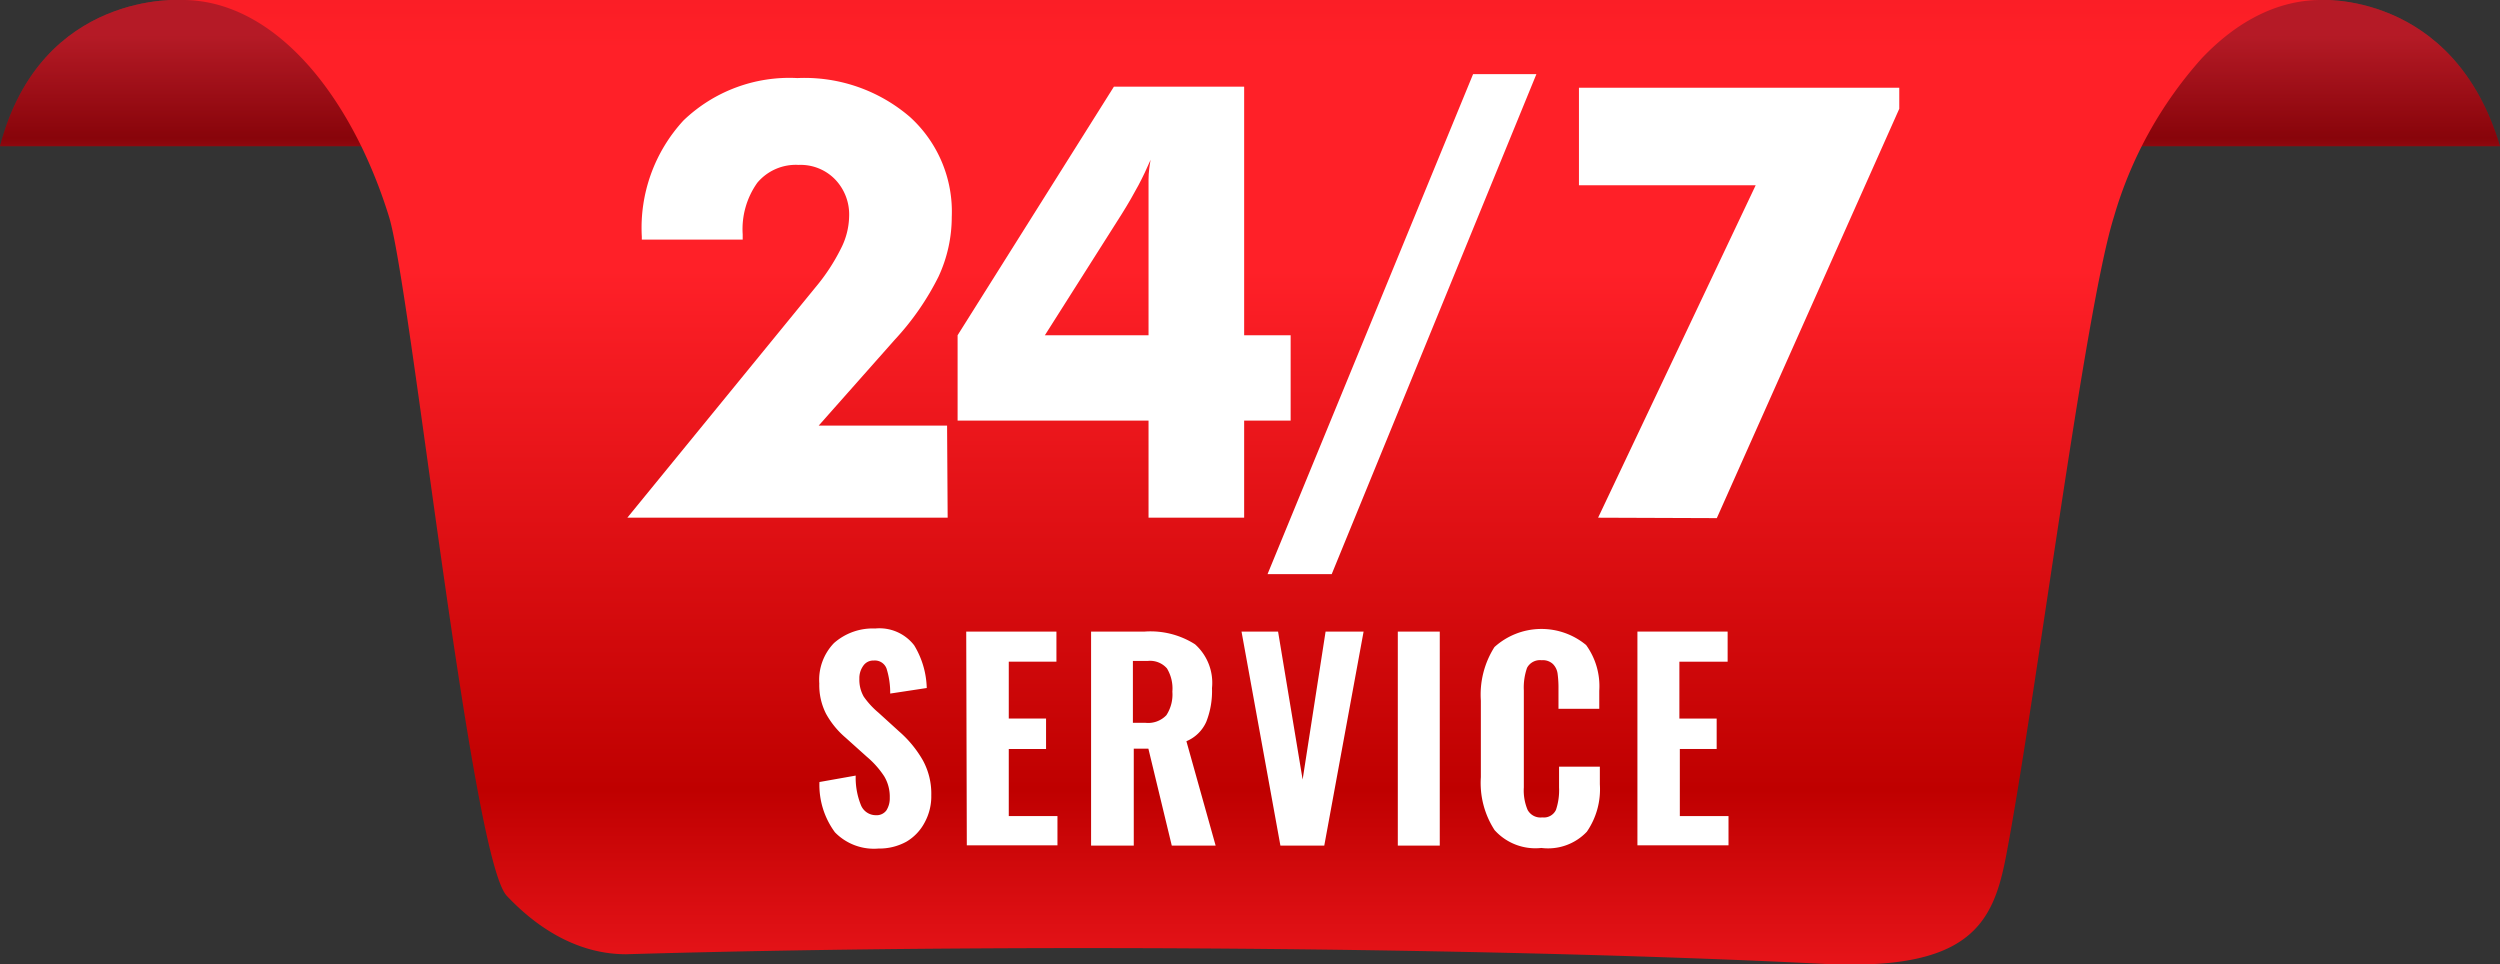 <svg xmlns="http://www.w3.org/2000/svg" xmlns:xlink="http://www.w3.org/1999/xlink" viewBox="0 0 171 65.97"><rect x="0" y="0" width="171" height="65.97" fill="#333333" stroke="none"/><defs><style>.cls-1{isolation:isolate;}.cls-2{fill:url(#linear-gradient);}.cls-3{fill:url(#linear-gradient-2);}.cls-4{fill:#080f24;opacity:0.3;mix-blend-mode:multiply;}.cls-5{fill:url(#linear-gradient-3);}.cls-6{fill:#fff;}</style><linearGradient id="linear-gradient" x1="15.11" y1="-8.98" x2="15.11" y2="13.75" gradientUnits="userSpaceOnUse"><stop offset="0" stop-color="#bf0000"/><stop offset="0.11" stop-color="#d60c0f"/><stop offset="0.28" stop-color="#f41a21"/><stop offset="0.37" stop-color="#ff2028"/><stop offset="0.5" stop-color="#ff2028"/><stop offset="0.81" stop-color="#bf0000"/><stop offset="0.87" stop-color="#d60c0f"/><stop offset="0.95" stop-color="#f41a21"/><stop offset="1" stop-color="#ff2028"/></linearGradient><linearGradient id="linear-gradient-2" x1="155.9" y1="-8.98" x2="155.9" y2="13.75" xlink:href="#linear-gradient"/><linearGradient id="linear-gradient-3" x1="85.62" y1="-38.92" x2="85.62" y2="75.84" xlink:href="#linear-gradient"/></defs><title>Asset 1</title><g class="cls-1"><g id="Layer_2" data-name="Layer 2"><g id="Layer_1-2" data-name="Layer 1"><path class="cls-2" d="M30.22,10H0C2.81-.72,12.49,0,12.49,0h6.86C25.62,2.32,30.22,10,30.22,10Z"/><path class="cls-3" d="M140.79,10H171C167.8-.72,158.52,0,158.52,0h-6.87C145.39,2.32,140.79,10,140.79,10Z"/><path class="cls-4" d="M30.22,10H0C2.81-.72,12.49,0,12.49,0h6.86C25.62,2.32,30.22,10,30.22,10Z"/><path class="cls-4" d="M140.79,10H171C167.8-.72,158.52,0,158.52,0h-6.87C145.39,2.32,140.79,10,140.79,10Z"/><path class="cls-5" d="M158.76,0c-2.92,0-5.72,1.41-8.17,4a27.9,27.9,0,0,0-6,10.84c-2,6.37-5.41,33.47-7.38,43.74-.89,4.63-2.49,7.84-12.46,7.35-19.84-1-53.16-1.49-81.93-.66-2.92,0-5.72-1.41-8.16-4s-6.6-41.89-8.06-46.47A34,34,0,0,0,24.71,10C21.64,3.73,17.21,0,12.49,0Z"/><path class="cls-6" d="M64.82,35.41H42.91L55.79,19.64A13.39,13.39,0,0,0,57.52,17a5,5,0,0,0,.56-2.18,3.46,3.46,0,0,0-.95-2.54,3.29,3.29,0,0,0-2.5-1,3.44,3.44,0,0,0-2.83,1.22,5.48,5.48,0,0,0-1,3.53v.36h-6.9v-.2a10.84,10.84,0,0,1,2.85-7.95,10.46,10.46,0,0,1,7.79-2.9A11.05,11.05,0,0,1,62.24,8a8.75,8.75,0,0,1,2.86,6.85,9.67,9.67,0,0,1-.9,4.06,18.33,18.33,0,0,1-3,4.33L56,29.11h8.78Z"/><path class="cls-6" d="M78.56,35.41V28.77H65.5V22.93l10.69-17H85.1v17h3.18v5.84H85.1v6.64Zm0-12.48V14.29c0-.8,0-1.46,0-2s.08-1,.14-1.36c-.25.58-.52,1.16-.83,1.74s-.68,1.23-1.13,1.95l-5.27,8.31Z"/><path class="cls-6" d="M86.7,39.27l14.06-34.2h4.33l-14,34.2Z"/><path class="cls-6" d="M109.31,35.41l10.78-22.74H108V6h21.91V7.44l-12.48,28Z"/><path class="cls-6" d="M57.11,56.93a5.45,5.45,0,0,1-1.06-3.44l2.48-.44a5,5,0,0,0,.37,2.05,1.1,1.1,0,0,0,1,.66.83.83,0,0,0,.73-.33,1.53,1.53,0,0,0,.23-.86,2.72,2.72,0,0,0-.38-1.47,6.15,6.15,0,0,0-1.18-1.33l-1.47-1.32a5.86,5.86,0,0,1-1.33-1.63,4.31,4.31,0,0,1-.46-2.07,3.62,3.62,0,0,1,1-2.76,4,4,0,0,1,2.82-1,3,3,0,0,1,2.67,1.15,5.92,5.92,0,0,1,.86,2.92l-2.5.38a5.52,5.52,0,0,0-.25-1.71.85.85,0,0,0-.87-.55.83.83,0,0,0-.73.37,1.45,1.45,0,0,0-.26.88,2.32,2.32,0,0,0,.3,1.22,5.63,5.63,0,0,0,1,1.09l1.43,1.3A7.63,7.63,0,0,1,63.12,52a4.74,4.74,0,0,1,.58,2.4,3.73,3.73,0,0,1-.46,1.87A3.31,3.31,0,0,1,62,57.57a3.83,3.83,0,0,1-1.91.47A3.72,3.72,0,0,1,57.11,56.93Z"/><path class="cls-6" d="M66.09,43.2h6.17v2.06H69v3.89h2.55v2.08H69v4.59h3.33v2h-6.2Z"/><path class="cls-6" d="M74.63,43.2H78.3a5.66,5.66,0,0,1,3.44.87,3.53,3.53,0,0,1,1.16,3,5.7,5.7,0,0,1-.39,2.3,2.57,2.57,0,0,1-1.36,1.33l2,7.14h-3l-1.6-6.63h-1v6.63H74.63Zm3.72,6.24a1.72,1.72,0,0,0,1.43-.52,2.59,2.59,0,0,0,.41-1.61,2.66,2.66,0,0,0-.37-1.59,1.53,1.53,0,0,0-1.33-.51h-1v4.23Z"/><path class="cls-6" d="M84.92,43.2h2.5L89.1,53.32,90.67,43.2h2.6L90.58,57.84h-3Z"/><path class="cls-6" d="M95.61,43.2h2.87V57.84H95.61Z"/><path class="cls-6" d="M102.23,56.78a5.92,5.92,0,0,1-.94-3.62V47.92a6.06,6.06,0,0,1,.93-3.66,4.79,4.79,0,0,1,6.27-.14,4.8,4.8,0,0,1,.9,3.13v1.23H106.6V47.13a7.24,7.24,0,0,0-.06-1.05,1.15,1.15,0,0,0-.32-.66,1,1,0,0,0-.77-.26,1,1,0,0,0-1,.52,4.08,4.08,0,0,0-.22,1.54v6.64a3.42,3.42,0,0,0,.26,1.54,1,1,0,0,0,1,.51.91.91,0,0,0,.94-.52,4.23,4.23,0,0,0,.21-1.53V52.44h2.79v1.21a5.12,5.12,0,0,1-.89,3.24A3.65,3.65,0,0,1,105.43,58,3.75,3.75,0,0,1,102.23,56.78Z"/><path class="cls-6" d="M112,43.2h6.17v2.06h-3.3v3.89h2.55v2.08H114.9v4.59h3.33v2H112Z"/></g></g></g></svg>